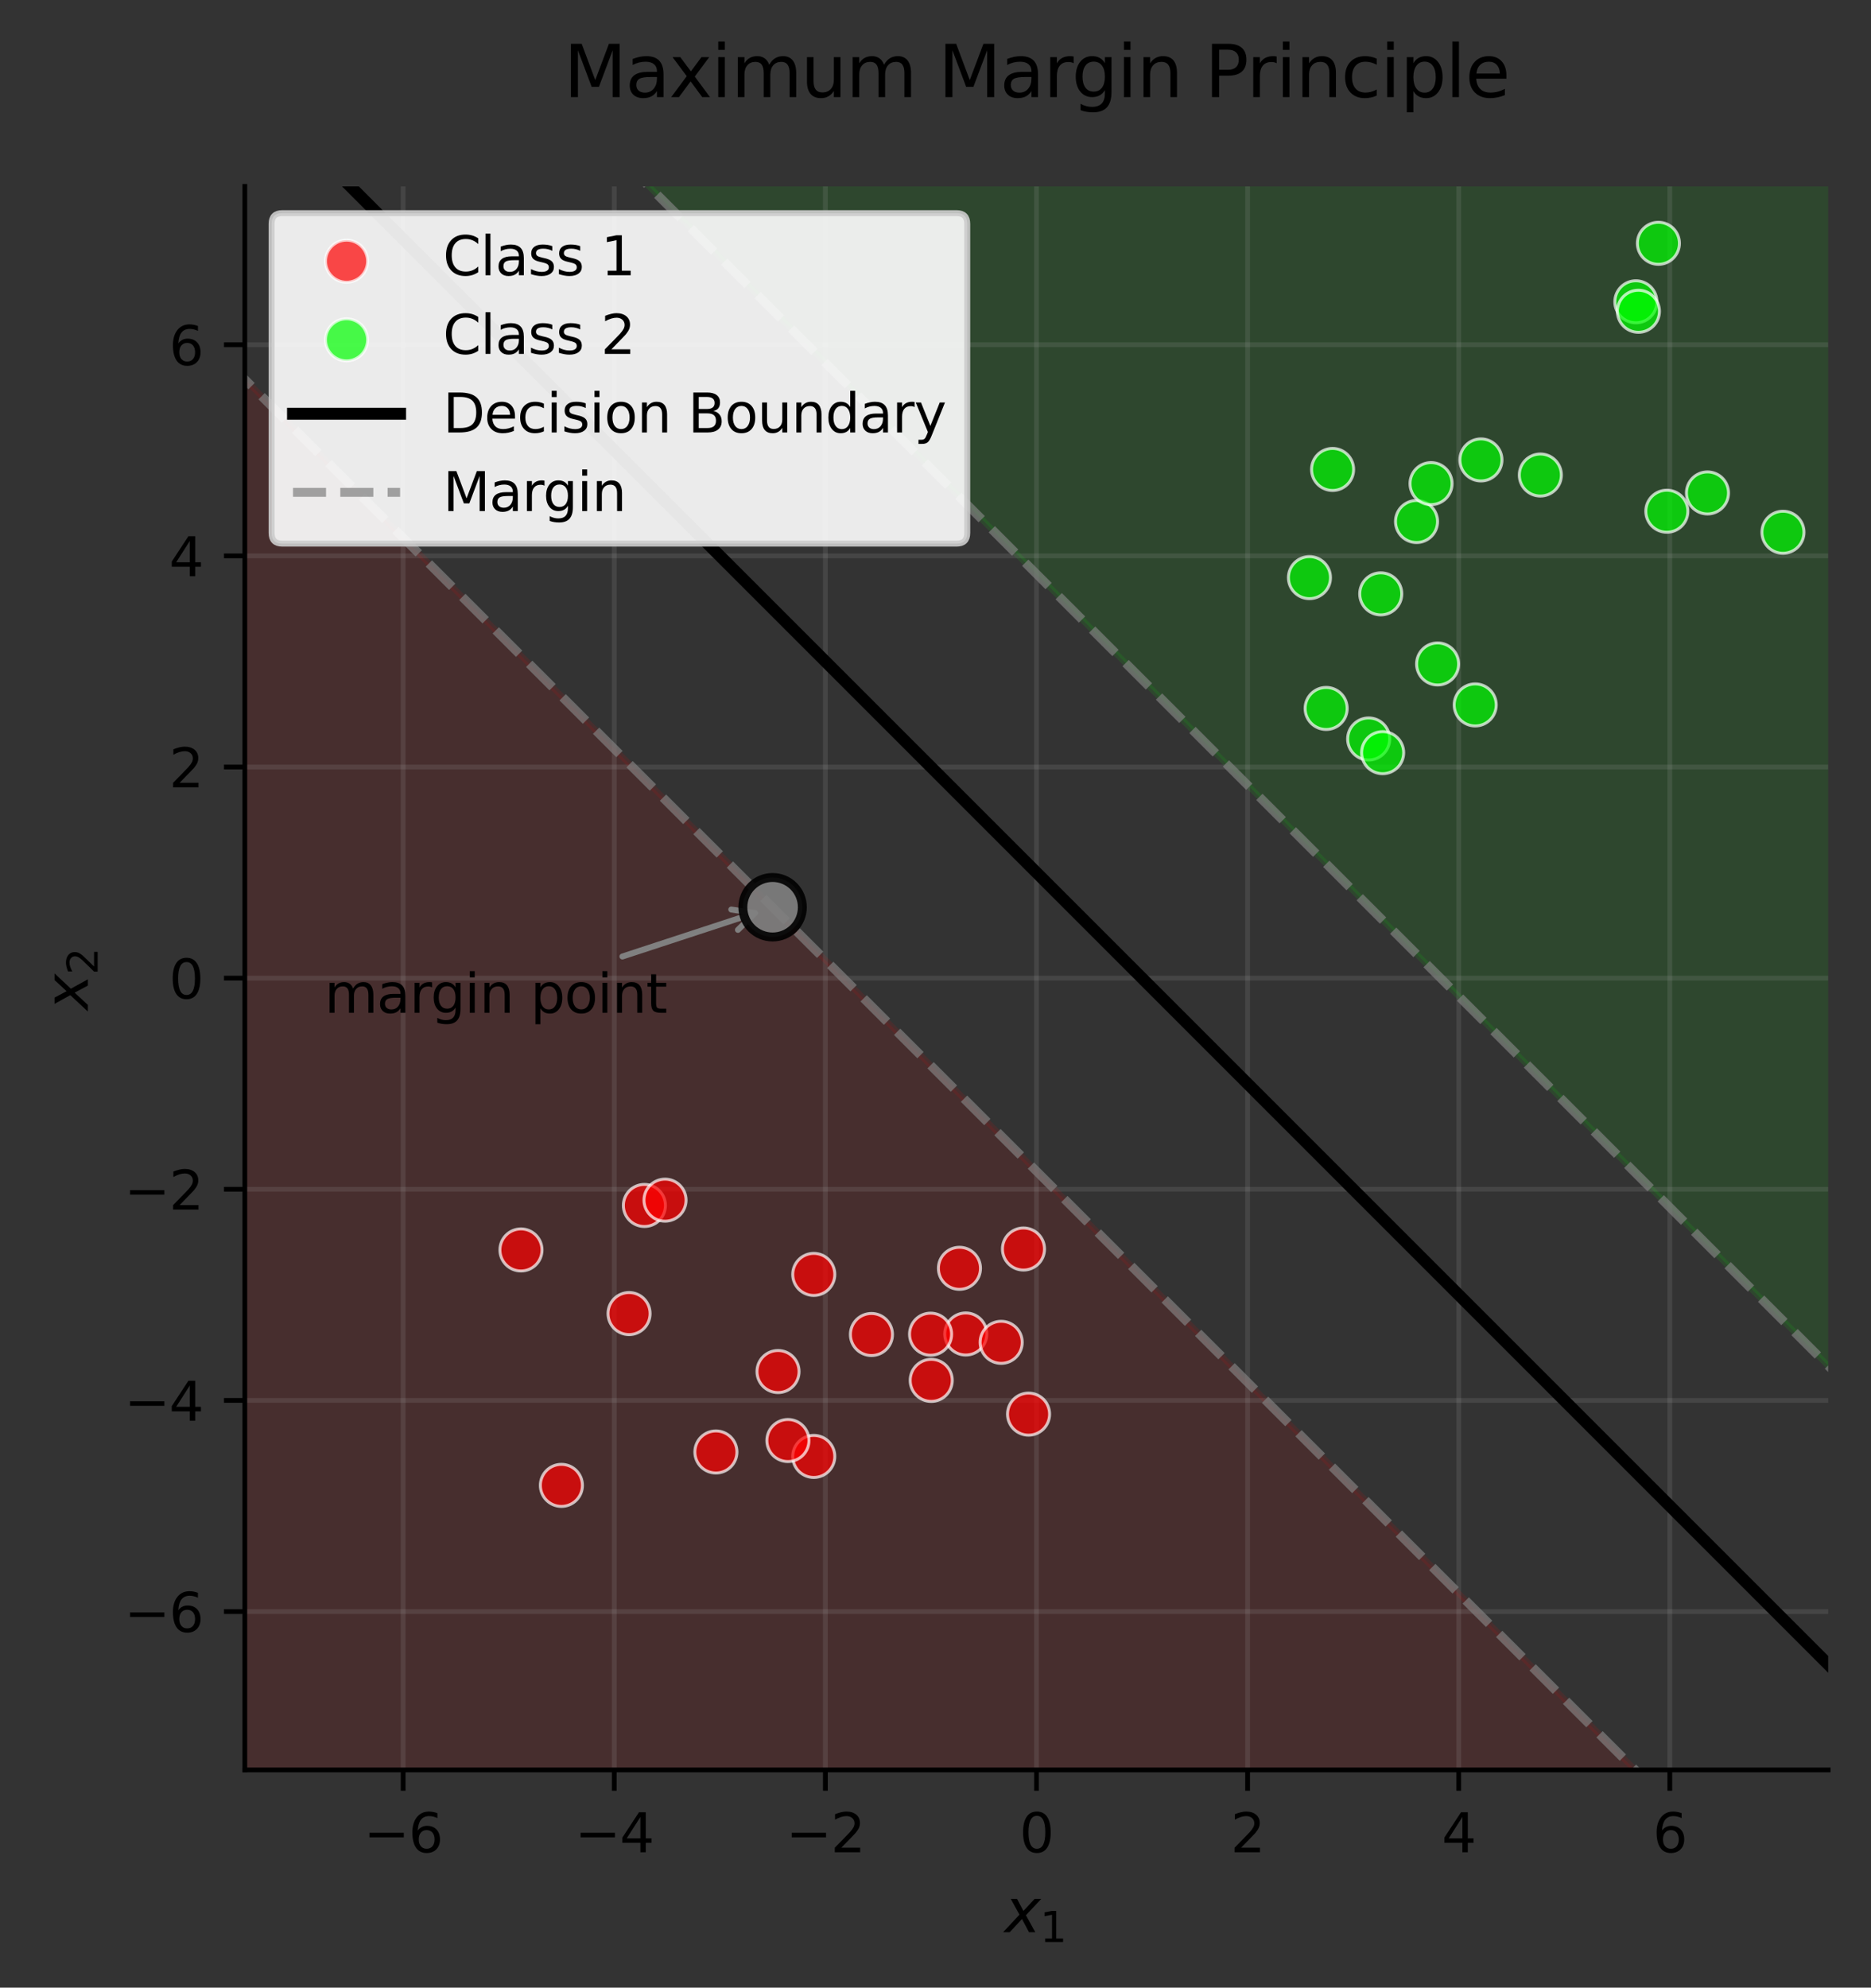 <?xml version="1.0" encoding="utf-8" standalone="no"?>
<!DOCTYPE svg PUBLIC "-//W3C//DTD SVG 1.1//EN"
  "http://www.w3.org/Graphics/SVG/1.1/DTD/svg11.dtd">
<svg xmlns:xlink="http://www.w3.org/1999/xlink" width="314.458pt" height="334.019pt" viewBox="0 0 314.458 334.019" xmlns="http://www.w3.org/2000/svg" version="1.1"><rect x="0" y="0" width="314.458" height="334.019" fill="#333333" stroke="none"/><defs>
         </defs>
 <defs>
  <style type="text/css">*{stroke-linejoin: round; stroke-linecap: butt}</style>
 </defs>
 <g id="figure_1">
  <g id="patch_1">
   <path d="M -0 334.019
L 314.458 334.019
L 314.458 0
L -0 0
L -0 334.019
z
" style="fill: none"/>
  </g>
  <g id="axes_1">
   <g id="patch_2">
    <path d="M 41.146 297.43
L 307.258 297.43
L 307.258 31.318
L 41.146 31.318
L 41.146 297.43
z
" style="fill: none"/>
   </g>
   <g id="PolyCollection_1">
    <path d="M -3.206 341.782
L -3.206 19.404
L 351.61 374.22
L 351.61 341.782
L 351.61 341.782
L -3.206 341.782
z
" clip-path="url(#p1bf37ad2ed)" style="fill: #ff0001; fill-opacity: 0.1; stroke: #ff0001; stroke-opacity: 0.1"/>
   </g>
   <g id="PolyCollection_2">
    <path d="M -3.206 -13.034
L -3.206 -80.953
L 351.61 273.863
L 351.61 -13.034
L 351.61 -13.034
L -3.206 -13.034
z
" clip-path="url(#p1bf37ad2ed)" style="fill: #00ff02; fill-opacity: 0.1; stroke: #00ff02; stroke-opacity: 0.1"/>
   </g>
   <g class="axis">
    <g id="xtick_1">
     <g id="line2d_1">
      <path d="M 67.757 297.43
L 67.757 31.318
" clip-path="url(#p1bf37ad2ed)" style="fill: none; stroke: #b0b0b0; stroke-opacity: 0.15; stroke-width: 0.8; stroke-linecap: square"/>
     </g>
     <g id="line2d_2">
      <defs>
       <path id="m03403e5289" d="M 0 0
L 0 3.5
" style="stroke: currentColor; stroke-width: 0.8"/>
      </defs>
      <g>
       <use xlink:href="#m03403e5289" x="67.757" y="297.43" style="stroke: currentColor; stroke-width: 0.8"/>
      </g>
     </g>
     <g id="text_1" class="text">
      <!-- −6 -->
      <g transform="translate(61.123 311.269) scale(0.09 -0.09)">
       <defs>
        <path id="DejaVuSans-2212" d="M 678 2272
L 4684 2272
L 4684 1741
L 678 1741
L 678 2272
z
" transform="scale(0.016)"/>
        <path id="DejaVuSans-36" d="M 2113 2584
Q 1688 2584 1439 2293
Q 1191 2003 1191 1497
Q 1191 994 1439 701
Q 1688 409 2113 409
Q 2538 409 2786 701
Q 3034 994 3034 1497
Q 3034 2003 2786 2293
Q 2538 2584 2113 2584
z
M 3366 4563
L 3366 3988
Q 3128 4100 2886 4159
Q 2644 4219 2406 4219
Q 1781 4219 1451 3797
Q 1122 3375 1075 2522
Q 1259 2794 1537 2939
Q 1816 3084 2150 3084
Q 2853 3084 3261 2657
Q 3669 2231 3669 1497
Q 3669 778 3244 343
Q 2819 -91 2113 -91
Q 1303 -91 875 529
Q 447 1150 447 2328
Q 447 3434 972 4092
Q 1497 4750 2381 4750
Q 2619 4750 2861 4703
Q 3103 4656 3366 4563
z
" transform="scale(0.016)"/>
       </defs>
       <use xlink:href="#DejaVuSans-2212"/>
       <use xlink:href="#DejaVuSans-36" x="83.789"/>
      </g>
     </g>
    </g>
    <g id="xtick_2">
     <g id="line2d_3">
      <path d="M 103.239 297.43
L 103.239 31.318
" clip-path="url(#p1bf37ad2ed)" style="fill: none; stroke: #b0b0b0; stroke-opacity: 0.15; stroke-width: 0.8; stroke-linecap: square"/>
     </g>
     <g id="line2d_4">
      <g>
       <use xlink:href="#m03403e5289" x="103.239" y="297.43" style="stroke: currentColor; stroke-width: 0.8"/>
      </g>
     </g>
     <g id="text_2" class="text">
      <!-- −4 -->
      <g transform="translate(96.605 311.269) scale(0.09 -0.09)">
       <defs>
        <path id="DejaVuSans-34" d="M 2419 4116
L 825 1625
L 2419 1625
L 2419 4116
z
M 2253 4666
L 3047 4666
L 3047 1625
L 3713 1625
L 3713 1100
L 3047 1100
L 3047 0
L 2419 0
L 2419 1100
L 313 1100
L 313 1709
L 2253 4666
z
" transform="scale(0.016)"/>
       </defs>
       <use xlink:href="#DejaVuSans-2212"/>
       <use xlink:href="#DejaVuSans-34" x="83.789"/>
      </g>
     </g>
    </g>
    <g id="xtick_3">
     <g id="line2d_5">
      <path d="M 138.72 297.43
L 138.72 31.318
" clip-path="url(#p1bf37ad2ed)" style="fill: none; stroke: #b0b0b0; stroke-opacity: 0.15; stroke-width: 0.8; stroke-linecap: square"/>
     </g>
     <g id="line2d_6">
      <g>
       <use xlink:href="#m03403e5289" x="138.72" y="297.43" style="stroke: currentColor; stroke-width: 0.8"/>
      </g>
     </g>
     <g id="text_3" class="text">
      <!-- −2 -->
      <g transform="translate(132.087 311.269) scale(0.09 -0.09)">
       <defs>
        <path id="DejaVuSans-32" d="M 1228 531
L 3431 531
L 3431 0
L 469 0
L 469 531
Q 828 903 1448 1529
Q 2069 2156 2228 2338
Q 2531 2678 2651 2914
Q 2772 3150 2772 3378
Q 2772 3750 2511 3984
Q 2250 4219 1831 4219
Q 1534 4219 1204 4116
Q 875 4013 500 3803
L 500 4441
Q 881 4594 1212 4672
Q 1544 4750 1819 4750
Q 2544 4750 2975 4387
Q 3406 4025 3406 3419
Q 3406 3131 3298 2873
Q 3191 2616 2906 2266
Q 2828 2175 2409 1742
Q 1991 1309 1228 531
z
" transform="scale(0.016)"/>
       </defs>
       <use xlink:href="#DejaVuSans-2212"/>
       <use xlink:href="#DejaVuSans-32" x="83.789"/>
      </g>
     </g>
    </g>
    <g id="xtick_4">
     <g id="line2d_7">
      <path d="M 174.202 297.43
L 174.202 31.318
" clip-path="url(#p1bf37ad2ed)" style="fill: none; stroke: #b0b0b0; stroke-opacity: 0.15; stroke-width: 0.8; stroke-linecap: square"/>
     </g>
     <g id="line2d_8">
      <g>
       <use xlink:href="#m03403e5289" x="174.202" y="297.43" style="stroke: currentColor; stroke-width: 0.8"/>
      </g>
     </g>
     <g id="text_4" class="text">
      <!-- 0 -->
      <g transform="translate(171.339 311.269) scale(0.09 -0.09)">
       <defs>
        <path id="DejaVuSans-30" d="M 2034 4250
Q 1547 4250 1301 3770
Q 1056 3291 1056 2328
Q 1056 1369 1301 889
Q 1547 409 2034 409
Q 2525 409 2770 889
Q 3016 1369 3016 2328
Q 3016 3291 2770 3770
Q 2525 4250 2034 4250
z
M 2034 4750
Q 2819 4750 3233 4129
Q 3647 3509 3647 2328
Q 3647 1150 3233 529
Q 2819 -91 2034 -91
Q 1250 -91 836 529
Q 422 1150 422 2328
Q 422 3509 836 4129
Q 1250 4750 2034 4750
z
" transform="scale(0.016)"/>
       </defs>
       <use xlink:href="#DejaVuSans-30"/>
      </g>
     </g>
    </g>
    <g id="xtick_5">
     <g id="line2d_9">
      <path d="M 209.684 297.43
L 209.684 31.318
" clip-path="url(#p1bf37ad2ed)" style="fill: none; stroke: #b0b0b0; stroke-opacity: 0.15; stroke-width: 0.8; stroke-linecap: square"/>
     </g>
     <g id="line2d_10">
      <g>
       <use xlink:href="#m03403e5289" x="209.684" y="297.43" style="stroke: currentColor; stroke-width: 0.8"/>
      </g>
     </g>
     <g id="text_5" class="text">
      <!-- 2 -->
      <g transform="translate(206.821 311.269) scale(0.09 -0.09)">
       <use xlink:href="#DejaVuSans-32"/>
      </g>
     </g>
    </g>
    <g id="xtick_6">
     <g id="line2d_11">
      <path d="M 245.165 297.43
L 245.165 31.318
" clip-path="url(#p1bf37ad2ed)" style="fill: none; stroke: #b0b0b0; stroke-opacity: 0.15; stroke-width: 0.8; stroke-linecap: square"/>
     </g>
     <g id="line2d_12">
      <g>
       <use xlink:href="#m03403e5289" x="245.165" y="297.43" style="stroke: currentColor; stroke-width: 0.8"/>
      </g>
     </g>
     <g id="text_6" class="text">
      <!-- 4 -->
      <g transform="translate(242.302 311.269) scale(0.09 -0.09)">
       <use xlink:href="#DejaVuSans-34"/>
      </g>
     </g>
    </g>
    <g id="xtick_7">
     <g id="line2d_13">
      <path d="M 280.647 297.43
L 280.647 31.318
" clip-path="url(#p1bf37ad2ed)" style="fill: none; stroke: #b0b0b0; stroke-opacity: 0.15; stroke-width: 0.8; stroke-linecap: square"/>
     </g>
     <g id="line2d_14">
      <g>
       <use xlink:href="#m03403e5289" x="280.647" y="297.43" style="stroke: currentColor; stroke-width: 0.8"/>
      </g>
     </g>
     <g id="text_7" class="text">
      <!-- 6 -->
      <g transform="translate(277.784 311.269) scale(0.09 -0.09)">
       <use xlink:href="#DejaVuSans-36"/>
      </g>
     </g>
    </g>
    <g id="text_8" class="text">
     <!-- $x_1$ -->
     <g transform="translate(168.852 324.739) scale(0.1 -0.1)">
      <defs>
       <path id="DejaVuSans-Oblique-78" d="M 3841 3500
L 2234 1784
L 3219 0
L 2559 0
L 1819 1388
L 531 0
L -166 0
L 1556 1844
L 641 3500
L 1300 3500
L 1972 2234
L 3144 3500
L 3841 3500
z
" transform="scale(0.016)"/>
       <path id="DejaVuSans-31" d="M 794 531
L 1825 531
L 1825 4091
L 703 3866
L 703 4441
L 1819 4666
L 2450 4666
L 2450 531
L 3481 531
L 3481 0
L 794 0
L 794 531
z
" transform="scale(0.016)"/>
      </defs>
      <use xlink:href="#DejaVuSans-Oblique-78" transform="translate(0 0.312)"/>
      <use xlink:href="#DejaVuSans-31" transform="translate(59.18 -16.094) scale(0.7)"/>
     </g>
    </g>
   </g>
   <g class="axis">
    <g id="ytick_1">
     <g id="line2d_15">
      <path d="M 41.146 270.819
L 307.258 270.819
" clip-path="url(#p1bf37ad2ed)" style="fill: none; stroke: #b0b0b0; stroke-opacity: 0.15; stroke-width: 0.8; stroke-linecap: square"/>
     </g>
     <g id="line2d_16">
      <defs>
       <path id="ma1079ef711" d="M 0 0
L -3.5 0
" style="stroke: currentColor; stroke-width: 0.8"/>
      </defs>
      <g>
       <use xlink:href="#ma1079ef711" x="41.146" y="270.819" style="stroke: currentColor; stroke-width: 0.8"/>
      </g>
     </g>
     <g id="text_9" class="text">
      <!-- −6 -->
      <g transform="translate(20.878 274.238) scale(0.09 -0.09)">
       <use xlink:href="#DejaVuSans-2212"/>
       <use xlink:href="#DejaVuSans-36" x="83.789"/>
      </g>
     </g>
    </g>
    <g id="ytick_2">
     <g id="line2d_17">
      <path d="M 41.146 235.337
L 307.258 235.337
" clip-path="url(#p1bf37ad2ed)" style="fill: none; stroke: #b0b0b0; stroke-opacity: 0.15; stroke-width: 0.8; stroke-linecap: square"/>
     </g>
     <g id="line2d_18">
      <g>
       <use xlink:href="#ma1079ef711" x="41.146" y="235.337" style="stroke: currentColor; stroke-width: 0.8"/>
      </g>
     </g>
     <g id="text_10" class="text">
      <!-- −4 -->
      <g transform="translate(20.878 238.757) scale(0.09 -0.09)">
       <use xlink:href="#DejaVuSans-2212"/>
       <use xlink:href="#DejaVuSans-34" x="83.789"/>
      </g>
     </g>
    </g>
    <g id="ytick_3">
     <g id="line2d_19">
      <path d="M 41.146 199.856
L 307.258 199.856
" clip-path="url(#p1bf37ad2ed)" style="fill: none; stroke: #b0b0b0; stroke-opacity: 0.15; stroke-width: 0.8; stroke-linecap: square"/>
     </g>
     <g id="line2d_20">
      <g>
       <use xlink:href="#ma1079ef711" x="41.146" y="199.856" style="stroke: currentColor; stroke-width: 0.8"/>
      </g>
     </g>
     <g id="text_11" class="text">
      <!-- −2 -->
      <g transform="translate(20.878 203.275) scale(0.09 -0.09)">
       <use xlink:href="#DejaVuSans-2212"/>
       <use xlink:href="#DejaVuSans-32" x="83.789"/>
      </g>
     </g>
    </g>
    <g id="ytick_4">
     <g id="line2d_21">
      <path d="M 41.146 164.374
L 307.258 164.374
" clip-path="url(#p1bf37ad2ed)" style="fill: none; stroke: #b0b0b0; stroke-opacity: 0.15; stroke-width: 0.8; stroke-linecap: square"/>
     </g>
     <g id="line2d_22">
      <g>
       <use xlink:href="#ma1079ef711" x="41.146" y="164.374" style="stroke: currentColor; stroke-width: 0.8"/>
      </g>
     </g>
     <g id="text_12" class="text">
      <!-- 0 -->
      <g transform="translate(28.42 167.793) scale(0.09 -0.09)">
       <use xlink:href="#DejaVuSans-30"/>
      </g>
     </g>
    </g>
    <g id="ytick_5">
     <g id="line2d_23">
      <path d="M 41.146 128.893
L 307.258 128.893
" clip-path="url(#p1bf37ad2ed)" style="fill: none; stroke: #b0b0b0; stroke-opacity: 0.15; stroke-width: 0.8; stroke-linecap: square"/>
     </g>
     <g id="line2d_24">
      <g>
       <use xlink:href="#ma1079ef711" x="41.146" y="128.893" style="stroke: currentColor; stroke-width: 0.8"/>
      </g>
     </g>
     <g id="text_13" class="text">
      <!-- 2 -->
      <g transform="translate(28.42 132.312) scale(0.09 -0.09)">
       <use xlink:href="#DejaVuSans-32"/>
      </g>
     </g>
    </g>
    <g id="ytick_6">
     <g id="line2d_25">
      <path d="M 41.146 93.411
L 307.258 93.411
" clip-path="url(#p1bf37ad2ed)" style="fill: none; stroke: #b0b0b0; stroke-opacity: 0.15; stroke-width: 0.8; stroke-linecap: square"/>
     </g>
     <g id="line2d_26">
      <g>
       <use xlink:href="#ma1079ef711" x="41.146" y="93.411" style="stroke: currentColor; stroke-width: 0.8"/>
      </g>
     </g>
     <g id="text_14" class="text">
      <!-- 4 -->
      <g transform="translate(28.42 96.83) scale(0.09 -0.09)">
       <use xlink:href="#DejaVuSans-34"/>
      </g>
     </g>
    </g>
    <g id="ytick_7">
     <g id="line2d_27">
      <path d="M 41.146 57.929
L 307.258 57.929
" clip-path="url(#p1bf37ad2ed)" style="fill: none; stroke: #b0b0b0; stroke-opacity: 0.15; stroke-width: 0.8; stroke-linecap: square"/>
     </g>
     <g id="line2d_28">
      <g>
       <use xlink:href="#ma1079ef711" x="41.146" y="57.929" style="stroke: currentColor; stroke-width: 0.8"/>
      </g>
     </g>
     <g id="text_15" class="text">
      <!-- 6 -->
      <g transform="translate(28.42 61.349) scale(0.09 -0.09)">
       <use xlink:href="#DejaVuSans-36"/>
      </g>
     </g>
    </g>
    <g id="text_16" class="text">
     <!-- $x_2$ -->
     <g transform="translate(14.798 169.724) rotate(-90) scale(0.1 -0.1)">
      <use xlink:href="#DejaVuSans-Oblique-78" transform="translate(0 0.312)"/>
      <use xlink:href="#DejaVuSans-32" transform="translate(59.18 -16.094) scale(0.7)"/>
     </g>
    </g>
   </g>
   <g id="line2d_29">
    <path d="M 26.569 -1
L 315.458 287.889
" clip-path="url(#p1bf37ad2ed)" style="fill: none; stroke: currentColor; stroke-width: 2; stroke-linecap: square"/>
   </g>
   <g id="line2d_30">
    <path d="M 76.747 -1
L 315.458 237.711
" clip-path="url(#p1bf37ad2ed)" style="fill: none; stroke-dasharray: 5.55,2.4; stroke-dashoffset: 0; stroke: #808080; stroke-opacity: 0.7; stroke-width: 1.5"/>
   </g>
   <g id="line2d_31">
    <path d="M -1 21.61
L 312.409 335.019
" clip-path="url(#p1bf37ad2ed)" style="fill: none; stroke-dasharray: 5.55,2.4; stroke-dashoffset: 0; stroke: #808080; stroke-opacity: 0.7; stroke-width: 1.5"/>
   </g>
   <g id="patch_3">
    <path d="M 41.146 297.43
L 41.146 31.318
" style="fill: none; stroke: currentColor; stroke-width: 0.8; stroke-linejoin: miter; stroke-linecap: square"/>
   </g>
   <g id="patch_4">
    <path d="M 41.146 297.43
L 307.258 297.43
" style="fill: none; stroke: currentColor; stroke-width: 0.8; stroke-linejoin: miter; stroke-linecap: square"/>
   </g>
   <g id="PathCollection_1">
    <defs>
     <path id="m6c084bf8af" d="M 0 3.536
C 0.938 3.536 1.837 3.163 2.5 2.5
C 3.163 1.837 3.536 0.938 3.536 0
C 3.536 -0.938 3.163 -1.837 2.5 -2.5
C 1.837 -3.163 0.938 -3.536 0 -3.536
C -0.938 -3.536 -1.837 -3.163 -2.5 -2.5
C -3.163 -1.837 -3.536 -0.938 -3.536 0
C -3.536 0.938 -3.163 1.837 -2.5 2.5
C -1.837 3.163 -0.938 3.536 0 3.536
z
" style="stroke: #ffffff; stroke-opacity: 0.7; stroke-width: 0.5"/>
    </defs>
    <g clip-path="url(#p1bf37ad2ed)">
     <use xlink:href="#m6c084bf8af" x="146.462" y="224.26" style="fill: #ff0001; fill-opacity: 0.7; stroke: #ffffff; stroke-opacity: 0.7; stroke-width: 0.5"/>
     <use xlink:href="#m6c084bf8af" x="172.016" y="209.896" style="fill: #ff0001; fill-opacity: 0.7; stroke: #ffffff; stroke-opacity: 0.7; stroke-width: 0.5"/>
     <use xlink:href="#m6c084bf8af" x="162.315" y="224.174" style="fill: #ff0001; fill-opacity: 0.7; stroke: #ffffff; stroke-opacity: 0.7; stroke-width: 0.5"/>
     <use xlink:href="#m6c084bf8af" x="156.402" y="224.206" style="fill: #ff0001; fill-opacity: 0.7; stroke: #ffffff; stroke-opacity: 0.7; stroke-width: 0.5"/>
     <use xlink:href="#m6c084bf8af" x="136.77" y="214.162" style="fill: #ff0001; fill-opacity: 0.7; stroke: #ffffff; stroke-opacity: 0.7; stroke-width: 0.5"/>
     <use xlink:href="#m6c084bf8af" x="136.769" y="244.751" style="fill: #ff0001; fill-opacity: 0.7; stroke: #ffffff; stroke-opacity: 0.7; stroke-width: 0.5"/>
     <use xlink:href="#m6c084bf8af" x="132.426" y="242.078" style="fill: #ff0001; fill-opacity: 0.7; stroke: #ffffff; stroke-opacity: 0.7; stroke-width: 0.5"/>
     <use xlink:href="#m6c084bf8af" x="168.267" y="225.577" style="fill: #ff0001; fill-opacity: 0.7; stroke: #ffffff; stroke-opacity: 0.7; stroke-width: 0.5"/>
     <use xlink:href="#m6c084bf8af" x="156.511" y="231.971" style="fill: #ff0001; fill-opacity: 0.7; stroke: #ffffff; stroke-opacity: 0.7; stroke-width: 0.5"/>
     <use xlink:href="#m6c084bf8af" x="161.255" y="213.137" style="fill: #ff0001; fill-opacity: 0.7; stroke: #ffffff; stroke-opacity: 0.7; stroke-width: 0.5"/>
     <use xlink:href="#m6c084bf8af" x="130.763" y="230.484" style="fill: #ff0001; fill-opacity: 0.7; stroke: #ffffff; stroke-opacity: 0.7; stroke-width: 0.5"/>
     <use xlink:href="#m6c084bf8af" x="172.868" y="237.641" style="fill: #ff0001; fill-opacity: 0.7; stroke: #ffffff; stroke-opacity: 0.7; stroke-width: 0.5"/>
     <use xlink:href="#m6c084bf8af" x="105.726" y="220.743" style="fill: #ff0001; fill-opacity: 0.7; stroke: #ffffff; stroke-opacity: 0.7; stroke-width: 0.5"/>
     <use xlink:href="#m6c084bf8af" x="120.322" y="244.002" style="fill: #ff0001; fill-opacity: 0.7; stroke: #ffffff; stroke-opacity: 0.7; stroke-width: 0.5"/>
     <use xlink:href="#m6c084bf8af" x="94.354" y="249.616" style="fill: #ff0001; fill-opacity: 0.7; stroke: #ffffff; stroke-opacity: 0.7; stroke-width: 0.5"/>
     <use xlink:href="#m6c084bf8af" x="108.305" y="202.576" style="fill: #ff0001; fill-opacity: 0.7; stroke: #ffffff; stroke-opacity: 0.7; stroke-width: 0.5"/>
     <use xlink:href="#m6c084bf8af" x="111.773" y="201.685" style="fill: #ff0001; fill-opacity: 0.7; stroke: #ffffff; stroke-opacity: 0.7; stroke-width: 0.5"/>
     <use xlink:href="#m6c084bf8af" x="87.558" y="210.053" style="fill: #ff0001; fill-opacity: 0.7; stroke: #ffffff; stroke-opacity: 0.7; stroke-width: 0.5"/>
    </g>
   </g>
   <g id="PathCollection_2">
    <defs>
     <path id="m1f331aa126" d="M 0 3.536
C 0.938 3.536 1.837 3.163 2.5 2.5
C 3.163 1.837 3.536 0.938 3.536 0
C 3.536 -0.938 3.163 -1.837 2.5 -2.5
C 1.837 -3.163 0.938 -3.536 0 -3.536
C -0.938 -3.536 -1.837 -3.163 -2.5 -2.5
C -3.163 -1.837 -3.536 -0.938 -3.536 0
C -3.536 0.938 -3.163 1.837 -2.5 2.5
C -1.837 3.163 -0.938 3.536 0 3.536
z
" style="stroke: #ffffff; stroke-opacity: 0.7; stroke-width: 0.5"/>
    </defs>
    <g clip-path="url(#p1bf37ad2ed)">
     <use xlink:href="#m1f331aa126" x="232.064" y="99.795" style="fill: #00ff02; fill-opacity: 0.7; stroke: #ffffff; stroke-opacity: 0.7; stroke-width: 0.5"/>
     <use xlink:href="#m1f331aa126" x="222.886" y="119.054" style="fill: #00ff02; fill-opacity: 0.7; stroke: #ffffff; stroke-opacity: 0.7; stroke-width: 0.5"/>
     <use xlink:href="#m1f331aa126" x="248.901" y="77.289" style="fill: #00ff02; fill-opacity: 0.7; stroke: #ffffff; stroke-opacity: 0.7; stroke-width: 0.5"/>
     <use xlink:href="#m1f331aa126" x="238.076" y="87.638" style="fill: #00ff02; fill-opacity: 0.7; stroke: #ffffff; stroke-opacity: 0.7; stroke-width: 0.5"/>
     <use xlink:href="#m1f331aa126" x="223.967" y="78.89" style="fill: #00ff02; fill-opacity: 0.7; stroke: #ffffff; stroke-opacity: 0.7; stroke-width: 0.5"/>
     <use xlink:href="#m1f331aa126" x="240.516" y="81.268" style="fill: #00ff02; fill-opacity: 0.7; stroke: #ffffff; stroke-opacity: 0.7; stroke-width: 0.5"/>
     <use xlink:href="#m1f331aa126" x="220.079" y="97.071" style="fill: #00ff02; fill-opacity: 0.7; stroke: #ffffff; stroke-opacity: 0.7; stroke-width: 0.5"/>
     <use xlink:href="#m1f331aa126" x="258.884" y="79.828" style="fill: #00ff02; fill-opacity: 0.7; stroke: #ffffff; stroke-opacity: 0.7; stroke-width: 0.5"/>
     <use xlink:href="#m1f331aa126" x="230.032" y="124.183" style="fill: #00ff02; fill-opacity: 0.7; stroke: #ffffff; stroke-opacity: 0.7; stroke-width: 0.5"/>
     <use xlink:href="#m1f331aa126" x="247.938" y="118.462" style="fill: #00ff02; fill-opacity: 0.7; stroke: #ffffff; stroke-opacity: 0.7; stroke-width: 0.5"/>
     <use xlink:href="#m1f331aa126" x="232.379" y="126.485" style="fill: #00ff02; fill-opacity: 0.7; stroke: #ffffff; stroke-opacity: 0.7; stroke-width: 0.5"/>
     <use xlink:href="#m1f331aa126" x="241.62" y="111.578" style="fill: #00ff02; fill-opacity: 0.7; stroke: #ffffff; stroke-opacity: 0.7; stroke-width: 0.5"/>
     <use xlink:href="#m1f331aa126" x="280.145" y="85.911" style="fill: #00ff02; fill-opacity: 0.7; stroke: #ffffff; stroke-opacity: 0.7; stroke-width: 0.5"/>
     <use xlink:href="#m1f331aa126" x="274.941" y="50.716" style="fill: #00ff02; fill-opacity: 0.7; stroke: #ffffff; stroke-opacity: 0.7; stroke-width: 0.5"/>
     <use xlink:href="#m1f331aa126" x="299.662" y="89.443" style="fill: #00ff02; fill-opacity: 0.7; stroke: #ffffff; stroke-opacity: 0.7; stroke-width: 0.5"/>
     <use xlink:href="#m1f331aa126" x="278.729" y="40.886" style="fill: #00ff02; fill-opacity: 0.7; stroke: #ffffff; stroke-opacity: 0.7; stroke-width: 0.5"/>
     <use xlink:href="#m1f331aa126" x="275.366" y="52.31" style="fill: #00ff02; fill-opacity: 0.7; stroke: #ffffff; stroke-opacity: 0.7; stroke-width: 0.5"/>
     <use xlink:href="#m1f331aa126" x="286.976" y="82.835" style="fill: #00ff02; fill-opacity: 0.7; stroke: #ffffff; stroke-opacity: 0.7; stroke-width: 0.5"/>
    </g>
   </g>
   <g id="patch_5">
    <path d="M 104.608 160.739
Q 116.278 156.911 126.887 153.432
" style="fill: none; stroke: #808080; stroke-linecap: round"/>
    <path d="M 122.905 152.843
L 126.887 153.432
L 124.027 156.264
" style="fill: none; stroke: #808080; stroke-linecap: round"/>
   </g>
   <g id="text_17" class="text">
    <!-- margin point -->
    <g transform="translate(54.554 170.201) scale(0.09 -0.09)">
     <defs>
      <path id="DejaVuSans-6d" d="M 3328 2828
Q 3544 3216 3844 3400
Q 4144 3584 4550 3584
Q 5097 3584 5394 3201
Q 5691 2819 5691 2113
L 5691 0
L 5113 0
L 5113 2094
Q 5113 2597 4934 2840
Q 4756 3084 4391 3084
Q 3944 3084 3684 2787
Q 3425 2491 3425 1978
L 3425 0
L 2847 0
L 2847 2094
Q 2847 2600 2669 2842
Q 2491 3084 2119 3084
Q 1678 3084 1418 2786
Q 1159 2488 1159 1978
L 1159 0
L 581 0
L 581 3500
L 1159 3500
L 1159 2956
Q 1356 3278 1631 3431
Q 1906 3584 2284 3584
Q 2666 3584 2933 3390
Q 3200 3197 3328 2828
z
" transform="scale(0.016)"/>
      <path id="DejaVuSans-61" d="M 2194 1759
Q 1497 1759 1228 1600
Q 959 1441 959 1056
Q 959 750 1161 570
Q 1363 391 1709 391
Q 2188 391 2477 730
Q 2766 1069 2766 1631
L 2766 1759
L 2194 1759
z
M 3341 1997
L 3341 0
L 2766 0
L 2766 531
Q 2569 213 2275 61
Q 1981 -91 1556 -91
Q 1019 -91 701 211
Q 384 513 384 1019
Q 384 1609 779 1909
Q 1175 2209 1959 2209
L 2766 2209
L 2766 2266
Q 2766 2663 2505 2880
Q 2244 3097 1772 3097
Q 1472 3097 1187 3025
Q 903 2953 641 2809
L 641 3341
Q 956 3463 1253 3523
Q 1550 3584 1831 3584
Q 2591 3584 2966 3190
Q 3341 2797 3341 1997
z
" transform="scale(0.016)"/>
      <path id="DejaVuSans-72" d="M 2631 2963
Q 2534 3019 2420 3045
Q 2306 3072 2169 3072
Q 1681 3072 1420 2755
Q 1159 2438 1159 1844
L 1159 0
L 581 0
L 581 3500
L 1159 3500
L 1159 2956
Q 1341 3275 1631 3429
Q 1922 3584 2338 3584
Q 2397 3584 2469 3576
Q 2541 3569 2628 3553
L 2631 2963
z
" transform="scale(0.016)"/>
      <path id="DejaVuSans-67" d="M 2906 1791
Q 2906 2416 2648 2759
Q 2391 3103 1925 3103
Q 1463 3103 1205 2759
Q 947 2416 947 1791
Q 947 1169 1205 825
Q 1463 481 1925 481
Q 2391 481 2648 825
Q 2906 1169 2906 1791
z
M 3481 434
Q 3481 -459 3084 -895
Q 2688 -1331 1869 -1331
Q 1566 -1331 1297 -1286
Q 1028 -1241 775 -1147
L 775 -588
Q 1028 -725 1275 -790
Q 1522 -856 1778 -856
Q 2344 -856 2625 -561
Q 2906 -266 2906 331
L 2906 616
Q 2728 306 2450 153
Q 2172 0 1784 0
Q 1141 0 747 490
Q 353 981 353 1791
Q 353 2603 747 3093
Q 1141 3584 1784 3584
Q 2172 3584 2450 3431
Q 2728 3278 2906 2969
L 2906 3500
L 3481 3500
L 3481 434
z
" transform="scale(0.016)"/>
      <path id="DejaVuSans-69" d="M 603 3500
L 1178 3500
L 1178 0
L 603 0
L 603 3500
z
M 603 4863
L 1178 4863
L 1178 4134
L 603 4134
L 603 4863
z
" transform="scale(0.016)"/>
      <path id="DejaVuSans-6e" d="M 3513 2113
L 3513 0
L 2938 0
L 2938 2094
Q 2938 2591 2744 2837
Q 2550 3084 2163 3084
Q 1697 3084 1428 2787
Q 1159 2491 1159 1978
L 1159 0
L 581 0
L 581 3500
L 1159 3500
L 1159 2956
Q 1366 3272 1645 3428
Q 1925 3584 2291 3584
Q 2894 3584 3203 3211
Q 3513 2838 3513 2113
z
" transform="scale(0.016)"/>
      <path id="DejaVuSans-20" transform="scale(0.016)"/>
      <path id="DejaVuSans-70" d="M 1159 525
L 1159 -1331
L 581 -1331
L 581 3500
L 1159 3500
L 1159 2969
Q 1341 3281 1617 3432
Q 1894 3584 2278 3584
Q 2916 3584 3314 3078
Q 3713 2572 3713 1747
Q 3713 922 3314 415
Q 2916 -91 2278 -91
Q 1894 -91 1617 61
Q 1341 213 1159 525
z
M 3116 1747
Q 3116 2381 2855 2742
Q 2594 3103 2138 3103
Q 1681 3103 1420 2742
Q 1159 2381 1159 1747
Q 1159 1113 1420 752
Q 1681 391 2138 391
Q 2594 391 2855 752
Q 3116 1113 3116 1747
z
" transform="scale(0.016)"/>
      <path id="DejaVuSans-6f" d="M 1959 3097
Q 1497 3097 1228 2736
Q 959 2375 959 1747
Q 959 1119 1226 758
Q 1494 397 1959 397
Q 2419 397 2687 759
Q 2956 1122 2956 1747
Q 2956 2369 2687 2733
Q 2419 3097 1959 3097
z
M 1959 3584
Q 2709 3584 3137 3096
Q 3566 2609 3566 1747
Q 3566 888 3137 398
Q 2709 -91 1959 -91
Q 1206 -91 779 398
Q 353 888 353 1747
Q 353 2609 779 3096
Q 1206 3584 1959 3584
z
" transform="scale(0.016)"/>
      <path id="DejaVuSans-74" d="M 1172 4494
L 1172 3500
L 2356 3500
L 2356 3053
L 1172 3053
L 1172 1153
Q 1172 725 1289 603
Q 1406 481 1766 481
L 2356 481
L 2356 0
L 1766 0
Q 1100 0 847 248
Q 594 497 594 1153
L 594 3053
L 172 3053
L 172 3500
L 594 3500
L 594 4494
L 1172 4494
z
" transform="scale(0.016)"/>
     </defs>
     <use xlink:href="#DejaVuSans-6d"/>
     <use xlink:href="#DejaVuSans-61" x="97.412"/>
     <use xlink:href="#DejaVuSans-72" x="158.691"/>
     <use xlink:href="#DejaVuSans-67" x="198.055"/>
     <use xlink:href="#DejaVuSans-69" x="261.531"/>
     <use xlink:href="#DejaVuSans-6e" x="289.314"/>
     <use xlink:href="#DejaVuSans-20" x="352.693"/>
     <use xlink:href="#DejaVuSans-70" x="384.48"/>
     <use xlink:href="#DejaVuSans-6f" x="447.957"/>
     <use xlink:href="#DejaVuSans-69" x="509.139"/>
     <use xlink:href="#DejaVuSans-6e" x="536.922"/>
     <use xlink:href="#DejaVuSans-74" x="600.301"/>
    </g>
   </g>
   <g id="text_18" class="text">
    <!-- Maximum Margin Principle -->
    <g transform="translate(94.749 16.318) scale(0.12 -0.12)">
     <defs>
      <path id="DejaVuSans-4d" d="M 628 4666
L 1569 4666
L 2759 1491
L 3956 4666
L 4897 4666
L 4897 0
L 4281 0
L 4281 4097
L 3078 897
L 2444 897
L 1241 4097
L 1241 0
L 628 0
L 628 4666
z
" transform="scale(0.016)"/>
      <path id="DejaVuSans-78" d="M 3513 3500
L 2247 1797
L 3578 0
L 2900 0
L 1881 1375
L 863 0
L 184 0
L 1544 1831
L 300 3500
L 978 3500
L 1906 2253
L 2834 3500
L 3513 3500
z
" transform="scale(0.016)"/>
      <path id="DejaVuSans-75" d="M 544 1381
L 544 3500
L 1119 3500
L 1119 1403
Q 1119 906 1312 657
Q 1506 409 1894 409
Q 2359 409 2629 706
Q 2900 1003 2900 1516
L 2900 3500
L 3475 3500
L 3475 0
L 2900 0
L 2900 538
Q 2691 219 2414 64
Q 2138 -91 1772 -91
Q 1169 -91 856 284
Q 544 659 544 1381
z
M 1991 3584
L 1991 3584
z
" transform="scale(0.016)"/>
      <path id="DejaVuSans-50" d="M 1259 4147
L 1259 2394
L 2053 2394
Q 2494 2394 2734 2622
Q 2975 2850 2975 3272
Q 2975 3691 2734 3919
Q 2494 4147 2053 4147
L 1259 4147
z
M 628 4666
L 2053 4666
Q 2838 4666 3239 4311
Q 3641 3956 3641 3272
Q 3641 2581 3239 2228
Q 2838 1875 2053 1875
L 1259 1875
L 1259 0
L 628 0
L 628 4666
z
" transform="scale(0.016)"/>
      <path id="DejaVuSans-63" d="M 3122 3366
L 3122 2828
Q 2878 2963 2633 3030
Q 2388 3097 2138 3097
Q 1578 3097 1268 2742
Q 959 2388 959 1747
Q 959 1106 1268 751
Q 1578 397 2138 397
Q 2388 397 2633 464
Q 2878 531 3122 666
L 3122 134
Q 2881 22 2623 -34
Q 2366 -91 2075 -91
Q 1284 -91 818 406
Q 353 903 353 1747
Q 353 2603 823 3093
Q 1294 3584 2113 3584
Q 2378 3584 2631 3529
Q 2884 3475 3122 3366
z
" transform="scale(0.016)"/>
      <path id="DejaVuSans-6c" d="M 603 4863
L 1178 4863
L 1178 0
L 603 0
L 603 4863
z
" transform="scale(0.016)"/>
      <path id="DejaVuSans-65" d="M 3597 1894
L 3597 1613
L 953 1613
Q 991 1019 1311 708
Q 1631 397 2203 397
Q 2534 397 2845 478
Q 3156 559 3463 722
L 3463 178
Q 3153 47 2828 -22
Q 2503 -91 2169 -91
Q 1331 -91 842 396
Q 353 884 353 1716
Q 353 2575 817 3079
Q 1281 3584 2069 3584
Q 2775 3584 3186 3129
Q 3597 2675 3597 1894
z
M 3022 2063
Q 3016 2534 2758 2815
Q 2500 3097 2075 3097
Q 1594 3097 1305 2825
Q 1016 2553 972 2059
L 3022 2063
z
" transform="scale(0.016)"/>
     </defs>
     <use xlink:href="#DejaVuSans-4d"/>
     <use xlink:href="#DejaVuSans-61" x="86.279"/>
     <use xlink:href="#DejaVuSans-78" x="147.559"/>
     <use xlink:href="#DejaVuSans-69" x="206.738"/>
     <use xlink:href="#DejaVuSans-6d" x="234.521"/>
     <use xlink:href="#DejaVuSans-75" x="331.934"/>
     <use xlink:href="#DejaVuSans-6d" x="395.312"/>
     <use xlink:href="#DejaVuSans-20" x="492.725"/>
     <use xlink:href="#DejaVuSans-4d" x="524.512"/>
     <use xlink:href="#DejaVuSans-61" x="610.791"/>
     <use xlink:href="#DejaVuSans-72" x="672.07"/>
     <use xlink:href="#DejaVuSans-67" x="711.434"/>
     <use xlink:href="#DejaVuSans-69" x="774.91"/>
     <use xlink:href="#DejaVuSans-6e" x="802.693"/>
     <use xlink:href="#DejaVuSans-20" x="866.072"/>
     <use xlink:href="#DejaVuSans-50" x="897.859"/>
     <use xlink:href="#DejaVuSans-72" x="956.412"/>
     <use xlink:href="#DejaVuSans-69" x="997.525"/>
     <use xlink:href="#DejaVuSans-6e" x="1025.309"/>
     <use xlink:href="#DejaVuSans-63" x="1088.688"/>
     <use xlink:href="#DejaVuSans-69" x="1143.668"/>
     <use xlink:href="#DejaVuSans-70" x="1171.451"/>
     <use xlink:href="#DejaVuSans-6c" x="1234.928"/>
     <use xlink:href="#DejaVuSans-65" x="1262.711"/>
    </g>
   </g>
   <g id="PathCollection_3">
    <defs>
     <path id="m62597e79d9" d="M 0 5
C 1.326 5 2.598 4.473 3.536 3.536
C 4.473 2.598 5 1.326 5 0
C 5 -1.326 4.473 -2.598 3.536 -3.536
C 2.598 -4.473 1.326 -5 0 -5
C -1.326 -5 -2.598 -4.473 -3.536 -3.536
C -4.473 -2.598 -5 -1.326 -5 0
C -5 1.326 -4.473 2.598 -3.536 3.536
C -2.598 4.473 -1.326 5 0 5
z
" style="stroke: currentColor; stroke-opacity: 0.9; stroke-width: 1.5"/>
    </defs>
    <g clip-path="url(#p1bf37ad2ed)">
     <use xlink:href="#m62597e79d9" x="129.85" y="152.46" style="fill: #808080; fill-opacity: 0.9; stroke: currentColor; stroke-opacity: 0.9; stroke-width: 1.5"/>
    </g>
   </g>
   <g class="legend">
    <g id="patch_6">
     <path d="M 47.446 91.359
L 160.767 91.359
Q 162.567 91.359 162.567 89.559
L 162.567 37.618
Q 162.567 35.818 160.767 35.818
L 47.446 35.818
Q 45.646 35.818 45.646 37.618
L 45.646 89.559
Q 45.646 91.359 47.446 91.359
z
" style="fill: #ffffff; opacity: 0.9; stroke: #cccccc; stroke-linejoin: miter"/>
    </g>
    <g id="PathCollection_4">
     <g>
      <use xlink:href="#m6c084bf8af" x="58.246" y="43.894" style="fill: #ff0001; fill-opacity: 0.7; stroke: #ffffff; stroke-opacity: 0.7; stroke-width: 0.5"/>
     </g>
    </g>
    <g id="text_19" class="text">
     <!-- Class 1 -->
     <g transform="translate(74.446 46.257) scale(0.09 -0.09)">
      <defs>
       <path id="DejaVuSans-43" d="M 4122 4306
L 4122 3641
Q 3803 3938 3442 4084
Q 3081 4231 2675 4231
Q 1875 4231 1450 3742
Q 1025 3253 1025 2328
Q 1025 1406 1450 917
Q 1875 428 2675 428
Q 3081 428 3442 575
Q 3803 722 4122 1019
L 4122 359
Q 3791 134 3420 21
Q 3050 -91 2638 -91
Q 1578 -91 968 557
Q 359 1206 359 2328
Q 359 3453 968 4101
Q 1578 4750 2638 4750
Q 3056 4750 3426 4639
Q 3797 4528 4122 4306
z
" transform="scale(0.016)"/>
       <path id="DejaVuSans-73" d="M 2834 3397
L 2834 2853
Q 2591 2978 2328 3040
Q 2066 3103 1784 3103
Q 1356 3103 1142 2972
Q 928 2841 928 2578
Q 928 2378 1081 2264
Q 1234 2150 1697 2047
L 1894 2003
Q 2506 1872 2764 1633
Q 3022 1394 3022 966
Q 3022 478 2636 193
Q 2250 -91 1575 -91
Q 1294 -91 989 -36
Q 684 19 347 128
L 347 722
Q 666 556 975 473
Q 1284 391 1588 391
Q 1994 391 2212 530
Q 2431 669 2431 922
Q 2431 1156 2273 1281
Q 2116 1406 1581 1522
L 1381 1569
Q 847 1681 609 1914
Q 372 2147 372 2553
Q 372 3047 722 3315
Q 1072 3584 1716 3584
Q 2034 3584 2315 3537
Q 2597 3491 2834 3397
z
" transform="scale(0.016)"/>
      </defs>
      <use xlink:href="#DejaVuSans-43"/>
      <use xlink:href="#DejaVuSans-6c" x="69.824"/>
      <use xlink:href="#DejaVuSans-61" x="97.607"/>
      <use xlink:href="#DejaVuSans-73" x="158.887"/>
      <use xlink:href="#DejaVuSans-73" x="210.986"/>
      <use xlink:href="#DejaVuSans-20" x="263.086"/>
      <use xlink:href="#DejaVuSans-31" x="294.873"/>
     </g>
    </g>
    <g id="PathCollection_5">
     <g>
      <use xlink:href="#m1f331aa126" x="58.246" y="57.105" style="fill: #00ff02; fill-opacity: 0.7; stroke: #ffffff; stroke-opacity: 0.7; stroke-width: 0.5"/>
     </g>
    </g>
    <g id="text_20" class="text">
     <!-- Class 2 -->
     <g transform="translate(74.446 59.467) scale(0.09 -0.09)">
      <use xlink:href="#DejaVuSans-43"/>
      <use xlink:href="#DejaVuSans-6c" x="69.824"/>
      <use xlink:href="#DejaVuSans-61" x="97.607"/>
      <use xlink:href="#DejaVuSans-73" x="158.887"/>
      <use xlink:href="#DejaVuSans-73" x="210.986"/>
      <use xlink:href="#DejaVuSans-20" x="263.086"/>
      <use xlink:href="#DejaVuSans-32" x="294.873"/>
     </g>
    </g>
    <g id="line2d_32">
     <path d="M 49.246 69.527
L 58.246 69.527
L 67.246 69.527
" style="fill: none; stroke: currentColor; stroke-width: 2; stroke-linecap: square"/>
    </g>
    <g id="text_21" class="text">
     <!-- Decision Boundary -->
     <g transform="translate(74.446 72.677) scale(0.09 -0.09)">
      <defs>
       <path id="DejaVuSans-44" d="M 1259 4147
L 1259 519
L 2022 519
Q 2988 519 3436 956
Q 3884 1394 3884 2338
Q 3884 3275 3436 3711
Q 2988 4147 2022 4147
L 1259 4147
z
M 628 4666
L 1925 4666
Q 3281 4666 3915 4102
Q 4550 3538 4550 2338
Q 4550 1131 3912 565
Q 3275 0 1925 0
L 628 0
L 628 4666
z
" transform="scale(0.016)"/>
       <path id="DejaVuSans-42" d="M 1259 2228
L 1259 519
L 2272 519
Q 2781 519 3026 730
Q 3272 941 3272 1375
Q 3272 1813 3026 2020
Q 2781 2228 2272 2228
L 1259 2228
z
M 1259 4147
L 1259 2741
L 2194 2741
Q 2656 2741 2882 2914
Q 3109 3088 3109 3444
Q 3109 3797 2882 3972
Q 2656 4147 2194 4147
L 1259 4147
z
M 628 4666
L 2241 4666
Q 2963 4666 3353 4366
Q 3744 4066 3744 3513
Q 3744 3084 3544 2831
Q 3344 2578 2956 2516
Q 3422 2416 3680 2098
Q 3938 1781 3938 1306
Q 3938 681 3513 340
Q 3088 0 2303 0
L 628 0
L 628 4666
z
" transform="scale(0.016)"/>
       <path id="DejaVuSans-64" d="M 2906 2969
L 2906 4863
L 3481 4863
L 3481 0
L 2906 0
L 2906 525
Q 2725 213 2448 61
Q 2172 -91 1784 -91
Q 1150 -91 751 415
Q 353 922 353 1747
Q 353 2572 751 3078
Q 1150 3584 1784 3584
Q 2172 3584 2448 3432
Q 2725 3281 2906 2969
z
M 947 1747
Q 947 1113 1208 752
Q 1469 391 1925 391
Q 2381 391 2643 752
Q 2906 1113 2906 1747
Q 2906 2381 2643 2742
Q 2381 3103 1925 3103
Q 1469 3103 1208 2742
Q 947 2381 947 1747
z
" transform="scale(0.016)"/>
       <path id="DejaVuSans-79" d="M 2059 -325
Q 1816 -950 1584 -1140
Q 1353 -1331 966 -1331
L 506 -1331
L 506 -850
L 844 -850
Q 1081 -850 1212 -737
Q 1344 -625 1503 -206
L 1606 56
L 191 3500
L 800 3500
L 1894 763
L 2988 3500
L 3597 3500
L 2059 -325
z
" transform="scale(0.016)"/>
      </defs>
      <use xlink:href="#DejaVuSans-44"/>
      <use xlink:href="#DejaVuSans-65" x="77.002"/>
      <use xlink:href="#DejaVuSans-63" x="138.525"/>
      <use xlink:href="#DejaVuSans-69" x="193.506"/>
      <use xlink:href="#DejaVuSans-73" x="221.289"/>
      <use xlink:href="#DejaVuSans-69" x="273.389"/>
      <use xlink:href="#DejaVuSans-6f" x="301.172"/>
      <use xlink:href="#DejaVuSans-6e" x="362.354"/>
      <use xlink:href="#DejaVuSans-20" x="425.732"/>
      <use xlink:href="#DejaVuSans-42" x="457.52"/>
      <use xlink:href="#DejaVuSans-6f" x="526.123"/>
      <use xlink:href="#DejaVuSans-75" x="587.305"/>
      <use xlink:href="#DejaVuSans-6e" x="650.684"/>
      <use xlink:href="#DejaVuSans-64" x="714.062"/>
      <use xlink:href="#DejaVuSans-61" x="777.539"/>
      <use xlink:href="#DejaVuSans-72" x="838.818"/>
      <use xlink:href="#DejaVuSans-79" x="879.932"/>
     </g>
    </g>
    <g id="line2d_33">
     <path d="M 49.246 82.738
L 58.246 82.738
L 67.246 82.738
" style="fill: none; stroke-dasharray: 5.55,2.4; stroke-dashoffset: 0; stroke: #808080; stroke-opacity: 0.7; stroke-width: 1.5"/>
    </g>
    <g id="text_22" class="text">
     <!-- Margin -->
     <g transform="translate(74.446 85.888) scale(0.09 -0.09)">
      <use xlink:href="#DejaVuSans-4d"/>
      <use xlink:href="#DejaVuSans-61" x="86.279"/>
      <use xlink:href="#DejaVuSans-72" x="147.559"/>
      <use xlink:href="#DejaVuSans-67" x="186.922"/>
      <use xlink:href="#DejaVuSans-69" x="250.398"/>
      <use xlink:href="#DejaVuSans-6e" x="278.182"/>
     </g>
    </g>
   </g>
  </g>
 </g>
 <defs>
  <clipPath id="p1bf37ad2ed">
   <rect x="41.146" y="31.318" width="266.112" height="266.112"/>
  </clipPath>
 </defs>
</svg>
